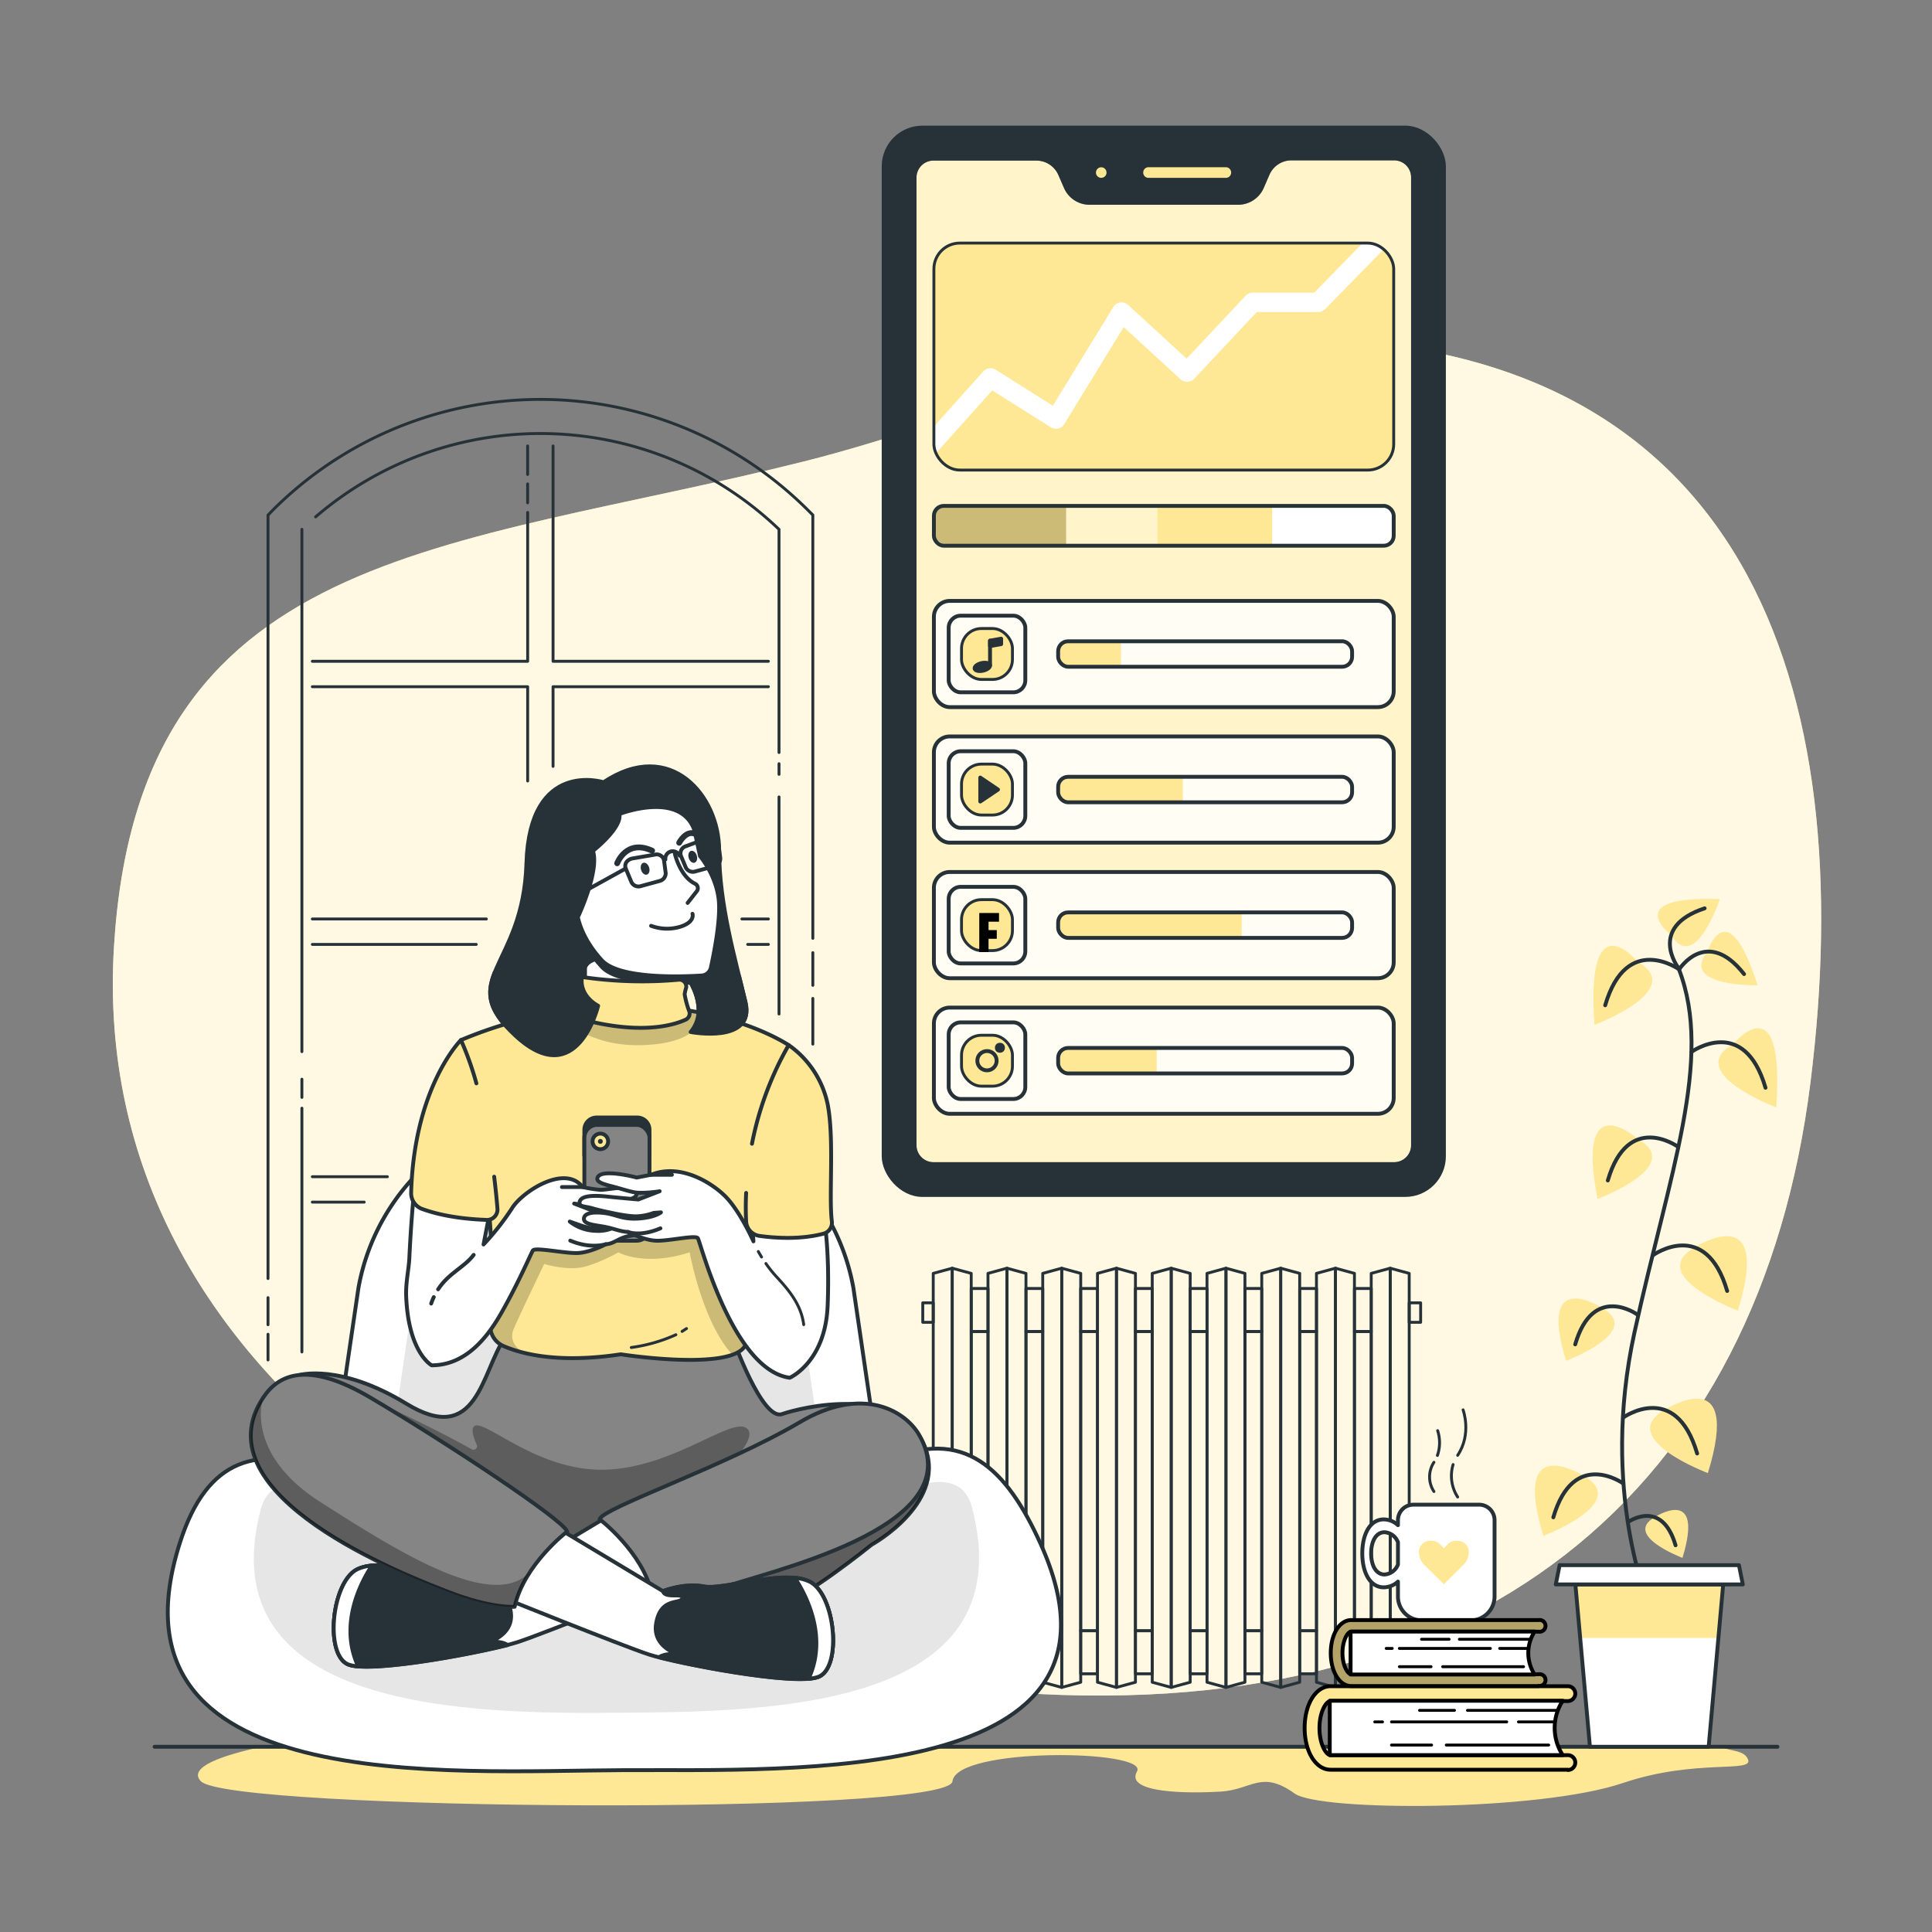 <svg xmlns="http://www.w3.org/2000/svg" xmlns:xlink="http://www.w3.org/1999/xlink" viewBox="0 0 500 500"><rect x="0" y="0" width="500" height="500" fill="#808080" stroke="none"/><defs><clipPath id="freepik--clip-path--inject-143"><polygon points="442.2 452.06 411.47 452.06 407.71 410.05 445.96 410.05 442.2 452.06" style="fill:#fff;stroke:#263238;stroke-linecap:round;stroke-linejoin:round"></polygon></clipPath><clipPath id="freepik--clip-path-2--inject-143"><path d="M398.21,436.35H349.7c-3,0-5.3-3.67-5.3-8.54s2.28-8.54,5.3-8.54h48.51a1.52,1.52,0,1,1,0,3H349.7c-.9,0-2.27,2.2-2.27,5.51s1.37,5.51,2.27,5.51h48.51a1.52,1.52,0,1,1,0,3Z" style="fill:#FFE895;stroke:#000;stroke-linecap:round;stroke-linejoin:round"></path></clipPath><clipPath id="freepik--clip-path-3--inject-143"><path d="M328.06,45.06l-1.49,3.43a6.73,6.73,0,0,1-6.16,4H282a6.71,6.71,0,0,1-6.16-4l-1.49-3.43a6.73,6.73,0,0,0-6.16-4H241.58a4.89,4.89,0,0,0-4.89,4.89V296.38a4.89,4.89,0,0,0,4.89,4.89H360.8a4.89,4.89,0,0,0,4.89-4.89V45.91A4.89,4.89,0,0,0,360.8,41H334.22A6.71,6.71,0,0,0,328.06,45.06Z" style="fill:#FFE895;stroke:#263238;stroke-linecap:round;stroke-linejoin:round"></path></clipPath><clipPath id="freepik--clip-path-4--inject-143"><rect x="241.69" y="62.91" width="119" height="58.74" rx="6.7" style="fill:#FFE895;stroke:#263238;stroke-linecap:round;stroke-linejoin:round;stroke-width:0.75px"></rect></clipPath><clipPath id="freepik--clip-path-5--inject-143"><path d="M232.2,410.75H81.42l11.34-77.41a56.6,56.6,0,0,1,55.72-46.63h16.66a56.6,56.6,0,0,1,55.72,46.63Z" style="fill:#fff;stroke:#263238;stroke-linecap:round;stroke-linejoin:round"></path></clipPath><clipPath id="freepik--clip-path-6--inject-143"><path d="M269.22,399.34c28.65,63-65,58.56-107.54,58.77-46.07.21-136.27,7.11-115.09-58.95,7-21.85,20.06-25.67,40-18.17,24.63,9.25,47.65,22,74.82,21.42,26.28-.6,44.85-13.84,67.79-24.24C249.54,368.94,260.53,380.24,269.22,399.34Z" style="fill:#fff;stroke:#263238;stroke-linecap:round;stroke-linejoin:round"></path></clipPath><clipPath id="freepik--clip-path-7--inject-143"><path d="M119.32,269.16s10.31,40.24,7.56,73.43a5.74,5.74,0,0,0,3.41,5.76c4.76,2.07,14.33,4.56,30.36,2.14,0,0,31.1,4.85,32.54-3.2,3.46-19.46-1.87-52.8,10.93-76.8,0,0-14.4-9.86-40-10.13A112.35,112.35,0,0,0,119.32,269.16Z" style="fill:#FFE895;stroke:#263238;stroke-linecap:round;stroke-linejoin:round"></path></clipPath></defs><g id="freepik--background-simple--inject-143"><path d="M29.49,245.12c6.29-103.94,86-102.44,178.59-125.7,42.89-10.78,87.18-31.81,125-31.81,119.31,0,148.22,90.44,135.47,192.49-13.14,105.16-85.66,168.26-211,157.53C138.82,427.46,22.62,358.7,29.49,245.12Z" style="fill:#FFE895"></path><path d="M29.49,245.12c6.29-103.94,86-102.44,178.59-125.7,42.89-10.78,87.18-31.81,125-31.81,119.31,0,148.22,90.44,135.47,192.49-13.14,105.16-85.66,168.26-211,157.53C138.82,427.46,22.62,358.7,29.49,245.12Z" style="fill:#fff;opacity:0.75"></path></g><g id="freepik--Room--inject-143"><polyline points="136.56 132.62 136.56 171.14 80.83 171.14" style="fill:none;stroke:#263238;stroke-linecap:round;stroke-linejoin:round;stroke-width:0.75px"></polyline><line x1="136.55" y1="125.23" x2="136.55" y2="130.12" style="fill:none;stroke:#263238;stroke-linecap:round;stroke-linejoin:round;stroke-width:0.75px"></line><line x1="136.55" y1="115.42" x2="136.55" y2="122.79" style="fill:none;stroke:#263238;stroke-linecap:round;stroke-linejoin:round;stroke-width:0.75px"></line><polyline points="198.86 171.14 143.13 171.14 143.13 115.42" style="fill:none;stroke:#263238;stroke-linecap:round;stroke-linejoin:round;stroke-width:0.75px"></polyline><polyline points="143.13 198.34 143.13 177.72 198.86 177.72" style="fill:none;stroke:#263238;stroke-linecap:round;stroke-linejoin:round;stroke-width:0.75px"></polyline><line x1="198.86" y1="237.83" x2="192" y2="237.83" style="fill:none;stroke:#263238;stroke-linecap:round;stroke-linejoin:round;stroke-width:0.75px"></line><line x1="193.5" y1="244.41" x2="198.86" y2="244.41" style="fill:none;stroke:#263238;stroke-linecap:round;stroke-linejoin:round;stroke-width:0.75px"></line><line x1="80.83" y1="311.11" x2="94.25" y2="311.11" style="fill:none;stroke:#263238;stroke-linecap:round;stroke-linejoin:round;stroke-width:0.75px"></line><line x1="100.25" y1="304.53" x2="80.83" y2="304.53" style="fill:none;stroke:#263238;stroke-linecap:round;stroke-linejoin:round;stroke-width:0.75px"></line><line x1="80.83" y1="244.41" x2="123.25" y2="244.41" style="fill:none;stroke:#263238;stroke-linecap:round;stroke-linejoin:round;stroke-width:0.75px"></line><line x1="125.87" y1="237.83" x2="80.83" y2="237.83" style="fill:none;stroke:#263238;stroke-linecap:round;stroke-linejoin:round;stroke-width:0.75px"></line><polyline points="80.83 177.72 136.56 177.72 136.56 202.12" style="fill:none;stroke:#263238;stroke-linecap:round;stroke-linejoin:round;stroke-width:0.75px"></polyline><path d="M210.36,258.39v11.82m0-23.66V255m-141,75.88V133.31L70.62,132a98,98,0,0,1,138.45,0l1.29,1.28V242.84m-141,100v-7m0,16.11v-6.65m8.77-58.5v63.08m0-70.58V284m0-147V272.16m123.48-77.41V137a89.25,89.25,0,0,0-119.93-3.23m119.93,66.63v-2.75m0,64.77V206.25" style="fill:none;stroke:#263238;stroke-linecap:round;stroke-linejoin:round;stroke-width:0.75px"></path><rect x="293.85" y="344.59" width="4.35" height="77.45" style="fill:none;stroke:#263238;stroke-linecap:round;stroke-linejoin:round;stroke-width:0.75px"></rect><rect x="265.52" y="344.59" width="4.35" height="77.45" style="fill:none;stroke:#263238;stroke-linecap:round;stroke-linejoin:round;stroke-width:0.75px"></rect><rect x="279.68" y="344.59" width="4.35" height="77.45" style="fill:none;stroke:#263238;stroke-linecap:round;stroke-linejoin:round;stroke-width:0.75px"></rect><rect x="308.02" y="344.59" width="4.35" height="77.45" style="fill:none;stroke:#263238;stroke-linecap:round;stroke-linejoin:round;stroke-width:0.75px"></rect><rect x="350.53" y="344.59" width="4.35" height="77.45" style="fill:none;stroke:#263238;stroke-linecap:round;stroke-linejoin:round;stroke-width:0.75px"></rect><rect x="251.35" y="344.59" width="4.35" height="77.45" style="fill:none;stroke:#263238;stroke-linecap:round;stroke-linejoin:round;stroke-width:0.75px"></rect><rect x="336.36" y="344.59" width="4.35" height="77.45" style="fill:none;stroke:#263238;stroke-linecap:round;stroke-linejoin:round;stroke-width:0.75px"></rect><rect x="322.19" y="344.59" width="4.35" height="77.45" style="fill:none;stroke:#263238;stroke-linecap:round;stroke-linejoin:round;stroke-width:0.75px"></rect><path d="M379.82,421.59a17.76,17.76,0,0,0-2.79.21l2.79.61,2.65-.63A17.84,17.84,0,0,0,379.82,421.59Z" style="fill:none;stroke:#263238;stroke-linecap:round;stroke-linejoin:round;stroke-width:0.75px"></path><path d="M380.16,423.85c3.07-.05,4.74-.76,4.74-1.13,0-.17-.36-.41-1.06-.63l-3.68.87Z" style="fill:none;stroke:#263238;stroke-linecap:round;stroke-linejoin:round;stroke-width:0.75px"></path><path d="M374.74,422.72c0,.37,1.68,1.08,4.76,1.13V423l-3.85-.83C375.05,422.34,374.74,422.56,374.74,422.72Z" style="fill:none;stroke:#263238;stroke-linecap:round;stroke-linejoin:round;stroke-width:0.75px"></path><rect x="251.35" y="333.46" width="4.35" height="11.14" style="fill:none;stroke:#263238;stroke-linecap:round;stroke-linejoin:round;stroke-width:0.75px"></rect><rect x="293.85" y="333.46" width="4.35" height="11.14" style="fill:none;stroke:#263238;stroke-linecap:round;stroke-linejoin:round;stroke-width:0.75px"></rect><rect x="265.52" y="333.46" width="4.35" height="11.14" style="fill:none;stroke:#263238;stroke-linecap:round;stroke-linejoin:round;stroke-width:0.75px"></rect><rect x="308.02" y="333.46" width="4.35" height="11.14" style="fill:none;stroke:#263238;stroke-linecap:round;stroke-linejoin:round;stroke-width:0.75px"></rect><rect x="350.53" y="333.46" width="4.35" height="11.14" style="fill:none;stroke:#263238;stroke-linecap:round;stroke-linejoin:round;stroke-width:0.75px"></rect><rect x="322.19" y="333.46" width="4.35" height="11.14" style="fill:none;stroke:#263238;stroke-linecap:round;stroke-linejoin:round;stroke-width:0.75px"></rect><rect x="279.68" y="333.46" width="4.35" height="11.14" style="fill:none;stroke:#263238;stroke-linecap:round;stroke-linejoin:round;stroke-width:0.75px"></rect><rect x="336.36" y="333.46" width="4.35" height="11.14" style="fill:none;stroke:#263238;stroke-linecap:round;stroke-linejoin:round;stroke-width:0.75px"></rect><rect x="364.7" y="337.17" width="2.96" height="5.04" style="fill:none;stroke:#263238;stroke-linecap:round;stroke-linejoin:round;stroke-width:0.75px"></rect><rect x="238.81" y="337.17" width="2.71" height="5.04" style="fill:none;stroke:#263238;stroke-linecap:round;stroke-linejoin:round;stroke-width:0.75px"></rect><rect x="238.81" y="426.23" width="2.71" height="5.04" style="fill:none;stroke:#263238;stroke-linecap:round;stroke-linejoin:round;stroke-width:0.75px"></rect><path d="M380.16,424.46h-.66v1.87h.66Z" style="fill:none;stroke:#263238;stroke-linecap:round;stroke-linejoin:round;stroke-width:0.75px"></path><path d="M380.16,424.46c2.74,0,5.4-.64,5.4-1.74s-2.89-1.74-5.74-1.74-5.74.6-5.74,1.74,2.67,1.7,5.42,1.74h.66Zm4.74-1.74c0,.37-1.67,1.08-4.74,1.13V423l3.68-.87C384.54,422.31,384.9,422.55,384.9,422.72Zm-5.4,1.13c-3.08-.05-4.76-.76-4.76-1.13,0-.16.31-.38.91-.58l3.85.83ZM377,421.8a18.61,18.61,0,0,1,5.44,0l-2.65.63Z" style="fill:none;stroke:#263238;stroke-linecap:round;stroke-linejoin:round;stroke-width:0.75px"></path><path d="M383.58,427.39h-1.67v.47h-4.17v-.47h-13v5.05h17.82v18.35h5.42V432.44h0v-1A4.25,4.25,0,0,0,383.58,427.39Z" style="fill:none;stroke:#263238;stroke-linecap:round;stroke-linejoin:round;stroke-width:0.75px"></path><polygon points="381.91 427.86 381.91 427.39 381.91 426.33 380.16 426.33 379.5 426.33 377.74 426.33 377.74 427.39 377.74 427.86 381.91 427.86" style="fill:none;stroke:#263238;stroke-linecap:round;stroke-linejoin:round;stroke-width:0.75px"></polygon><rect x="336.36" y="422.04" width="4.35" height="11.14" style="fill:none;stroke:#263238;stroke-linecap:round;stroke-linejoin:round;stroke-width:0.75px"></rect><rect x="322.19" y="422.04" width="4.35" height="11.14" style="fill:none;stroke:#263238;stroke-linecap:round;stroke-linejoin:round;stroke-width:0.75px"></rect><rect x="293.85" y="422.04" width="4.35" height="11.14" style="fill:none;stroke:#263238;stroke-linecap:round;stroke-linejoin:round;stroke-width:0.75px"></rect><rect x="350.53" y="422.04" width="4.35" height="11.14" style="fill:none;stroke:#263238;stroke-linecap:round;stroke-linejoin:round;stroke-width:0.75px"></rect><rect x="308.02" y="422.04" width="4.35" height="11.14" style="fill:none;stroke:#263238;stroke-linecap:round;stroke-linejoin:round;stroke-width:0.75px"></rect><rect x="251.35" y="422.04" width="4.35" height="11.14" style="fill:none;stroke:#263238;stroke-linecap:round;stroke-linejoin:round;stroke-width:0.75px"></rect><rect x="265.52" y="422.04" width="4.35" height="11.14" style="fill:none;stroke:#263238;stroke-linecap:round;stroke-linejoin:round;stroke-width:0.75px"></rect><rect x="279.68" y="422.04" width="4.35" height="11.14" style="fill:none;stroke:#263238;stroke-linecap:round;stroke-linejoin:round;stroke-width:0.75px"></rect><polygon points="364.7 342.21 364.7 337.17 364.7 329.55 359.79 328.21 359.79 435.89 363.56 435.67 363.56 435.67 364.7 435.36 364.7 432.44 364.7 427.39 364.7 342.21" style="fill:none;stroke:#263238;stroke-linecap:round;stroke-linejoin:round;stroke-width:0.75px"></polygon><polygon points="359.79 435.89 359.79 328.21 354.87 329.55 354.87 333.45 354.87 344.59 354.87 422.04 354.87 433.17 354.87 435.36 357.33 436.03 357.33 436.03 359.79 435.89" style="fill:none;stroke:#263238;stroke-linecap:round;stroke-linejoin:round;stroke-width:0.75px"></polygon><polygon points="350.53 344.59 350.53 333.45 350.53 329.55 345.62 328.21 345.62 436.7 350.53 435.36 350.53 433.17 350.53 422.04 350.53 344.59" style="fill:none;stroke:#263238;stroke-linecap:round;stroke-linejoin:round;stroke-width:0.75px"></polygon><polygon points="345.62 328.21 340.7 329.55 340.7 333.45 340.7 344.59 340.7 422.04 340.7 433.17 340.7 435.36 345.62 436.7 345.62 328.21" style="fill:none;stroke:#263238;stroke-linecap:round;stroke-linejoin:round;stroke-width:0.75px"></polygon><polygon points="336.36 344.59 336.36 333.45 336.36 329.55 331.45 328.21 331.45 436.7 336.36 435.36 336.36 433.17 336.36 422.04 336.36 344.59" style="fill:none;stroke:#263238;stroke-linecap:round;stroke-linejoin:round;stroke-width:0.75px"></polygon><polygon points="331.45 328.21 326.54 329.55 326.54 333.45 326.54 344.59 326.54 422.04 326.54 433.17 326.54 435.36 331.45 436.7 331.45 328.21" style="fill:none;stroke:#263238;stroke-linecap:round;stroke-linejoin:round;stroke-width:0.75px"></polygon><polygon points="322.19 344.59 322.19 333.45 322.19 329.55 317.28 328.21 317.28 436.7 322.19 435.36 322.19 433.17 322.19 422.04 322.19 344.59" style="fill:none;stroke:#263238;stroke-linecap:round;stroke-linejoin:round;stroke-width:0.75px"></polygon><polygon points="317.28 328.21 312.37 329.55 312.37 333.45 312.37 344.59 312.37 422.04 312.37 433.17 312.37 435.36 317.28 436.7 317.28 328.21" style="fill:none;stroke:#263238;stroke-linecap:round;stroke-linejoin:round;stroke-width:0.75px"></polygon><polygon points="308.02 344.59 308.02 333.45 308.02 329.55 303.11 328.21 303.11 436.7 308.02 435.36 308.02 433.17 308.02 422.04 308.02 344.59" style="fill:none;stroke:#263238;stroke-linecap:round;stroke-linejoin:round;stroke-width:0.75px"></polygon><polygon points="303.11 328.21 298.2 329.55 298.2 333.45 298.2 344.59 298.2 422.04 298.2 433.17 298.2 435.36 303.11 436.7 303.11 328.21" style="fill:none;stroke:#263238;stroke-linecap:round;stroke-linejoin:round;stroke-width:0.75px"></polygon><polygon points="293.85 344.59 293.85 333.45 293.85 329.55 288.94 328.21 288.94 436.7 293.85 435.36 293.85 433.17 293.85 422.04 293.85 344.59" style="fill:none;stroke:#263238;stroke-linecap:round;stroke-linejoin:round;stroke-width:0.75px"></polygon><polygon points="288.94 328.21 284.03 329.55 284.03 333.45 284.03 344.59 284.03 422.04 284.03 433.17 284.03 435.36 288.94 436.7 288.94 328.21" style="fill:none;stroke:#263238;stroke-linecap:round;stroke-linejoin:round;stroke-width:0.75px"></polygon><polygon points="279.69 344.59 279.69 333.45 279.69 329.55 274.77 328.21 274.77 436.7 279.69 435.36 279.69 433.17 279.69 422.04 279.69 344.59" style="fill:none;stroke:#263238;stroke-linecap:round;stroke-linejoin:round;stroke-width:0.75px"></polygon><polygon points="274.77 328.21 269.86 329.55 269.86 333.45 269.86 344.59 269.86 422.04 269.86 433.17 269.86 435.36 274.77 436.7 274.77 328.21" style="fill:none;stroke:#263238;stroke-linecap:round;stroke-linejoin:round;stroke-width:0.75px"></polygon><polygon points="265.52 344.59 265.52 333.45 265.52 329.55 260.6 328.21 260.6 436.7 265.52 435.36 265.52 433.17 265.52 422.04 265.52 344.59" style="fill:none;stroke:#263238;stroke-linecap:round;stroke-linejoin:round;stroke-width:0.75px"></polygon><polygon points="260.6 328.21 255.69 329.55 255.69 333.45 255.69 344.59 255.69 422.04 255.69 433.17 255.69 435.36 260.6 436.7 260.6 328.21" style="fill:none;stroke:#263238;stroke-linecap:round;stroke-linejoin:round;stroke-width:0.75px"></polygon><polygon points="251.35 344.59 251.35 333.45 251.35 329.55 246.44 328.21 246.44 435.9 248.66 436.03 248.65 436.09 251.35 435.36 251.35 433.17 251.35 422.04 251.35 344.59" style="fill:none;stroke:#263238;stroke-linecap:round;stroke-linejoin:round;stroke-width:0.75px"></polygon><polygon points="246.44 328.21 241.52 329.55 241.52 337.17 241.52 342.21 241.52 426.23 241.52 431.28 241.52 435.36 242.72 435.69 246.44 435.9 246.44 328.21" style="fill:none;stroke:#263238;stroke-linecap:round;stroke-linejoin:round;stroke-width:0.75px"></polygon><polygon points="359.79 435.89 357.33 436.03 357.33 436.03 359.79 451.14 363.56 451.14 363.56 435.67 363.56 435.67 359.79 435.89" style="fill:none;stroke:#263238;stroke-linecap:round;stroke-linejoin:round;stroke-width:0.75px"></polygon><polygon points="246.44 435.9 242.72 435.69 242.43 435.67 242.43 451.14 246.21 451.14 248.65 436.09 248.66 436.03 246.44 435.9" style="fill:none;stroke:#263238;stroke-linecap:round;stroke-linejoin:round;stroke-width:0.75px"></polygon></g><g id="freepik--Shadow--inject-143"><path d="M445,452.06H67.74C57.31,454.33,48.52,457.41,52,461c7.5,7.66,193.5,8.91,194.5,0s51-8.26,47.75-2.55,13.67,5.71,21.71,5.21,10.46-5.69,19.09.5c6.5,4.67,63.17,4.67,85-2.73,19-6.42,34.1-2.42,32.29-6.2C451.3,453,448.61,453.34,445,452.06Z" style="fill:#FFE895"></path></g><g id="freepik--Floor--inject-143"><g id="freepik--freepik--Table--inject-4--inject-143"><line x1="40" y1="452.06" x2="460" y2="452.06" style="fill:none;stroke:#263238;stroke-linecap:round;stroke-linejoin:round"></line></g></g><g id="freepik--Plant--inject-143"><path d="M410,382.05s-19.12-12.41-10.58,15.43C399.37,397.48,422.05,389,410,382.05Z" style="fill:#FFE895"></path><path d="M424,294.86s-16.41-14.74-10.57,15.43C413.47,310.29,436.15,301.79,424,294.86Z" style="fill:#FFE895"></path><path d="M430.8,364.89s20.26-13.14,11.2,16.34C442,381.23,418,372.23,430.8,364.89Z" style="fill:#FFE895"></path><path d="M438.57,322.84s20.26-13.14,11.2,16.34C449.77,339.18,425.75,330.18,438.57,322.84Z" style="fill:#FFE895"></path><path d="M448.5,270.25s13.52-16.5,11.19,16.34C459.69,286.59,435.67,277.58,448.5,270.25Z" style="fill:#FFE895"></path><path d="M423.84,248.91s-13.53-16.5-11.2,16.34C412.64,265.25,436.66,256.25,423.84,248.91Z" style="fill:#FFE895"></path><path d="M441.87,246.28s5.11-16.09,13,8.72C454.89,255,434.6,255.43,441.87,246.28Z" style="fill:#FFE895"></path><path d="M428.22,392.65s13-8.45,7.2,10.52C435.42,403.17,420,397.38,428.22,392.65Z" style="fill:#FFE895"></path><path d="M414.68,338.5s-17-11-9.38,13.68C405.3,352.18,425.41,344.65,414.68,338.5Z" style="fill:#FFE895"></path><path d="M426.84,415.56S414,386,423,344.83s20.5-70.71,11.5-94" style="fill:none;stroke:#263238;stroke-linecap:round;stroke-linejoin:round"></path><path d="M420.07,383.91s-12.82-9.18-18.07,8.77" style="fill:none;stroke:#263238;stroke-linecap:round;stroke-linejoin:round"></path><path d="M434.17,296.73s-12.82-9.19-18.07,8.77" style="fill:none;stroke:#263238;stroke-linecap:round;stroke-linejoin:round"></path><path d="M420.08,366.86s13.58-9.73,19.14,9.3" style="fill:none;stroke:#263238;stroke-linecap:round;stroke-linejoin:round"></path><path d="M427.85,324.81s13.58-9.73,19.14,9.29" style="fill:none;stroke:#263238;stroke-linecap:round;stroke-linejoin:round"></path><path d="M437.77,272.22s13.58-9.73,19.14,9.29" style="fill:none;stroke:#263238;stroke-linecap:round;stroke-linejoin:round"></path><path d="M434.57,250.88s-13.59-9.73-19.15,9.29" style="fill:none;stroke:#263238;stroke-linecap:round;stroke-linejoin:round"></path><path d="M434.57,250.87s7.12-11.13,16.79,1.22" style="fill:none;stroke:#263238;stroke-linecap:round;stroke-linejoin:round"></path><path d="M432.49,242s-13.42-10.24,12.61-9.32C445.1,232.72,438.65,252,432.49,242Z" style="fill:#FFE895"></path><path d="M434.35,250.46s-8.07-10.46,6.81-15.39" style="fill:none;stroke:#263238;stroke-linecap:round;stroke-linejoin:round"></path><path d="M421.31,393.92s8.74-6.26,12.32,6" style="fill:none;stroke:#263238;stroke-linecap:round;stroke-linejoin:round"></path><path d="M423.66,340.15s-11.37-8.14-16,7.78" style="fill:none;stroke:#263238;stroke-linecap:round;stroke-linejoin:round"></path><polygon points="442.2 452.06 411.47 452.06 407.71 410.05 445.96 410.05 442.2 452.06" style="fill:#fff"></polygon><g style="clip-path:url(#freepik--clip-path--inject-143)"><rect x="400.3" y="403.69" width="55.2" height="20.22" style="fill:#FFE895"></rect></g><polygon points="442.2 452.06 411.47 452.06 407.71 410.05 445.96 410.05 442.2 452.06" style="fill:none;stroke:#263238;stroke-linecap:round;stroke-linejoin:round"></polygon><polygon points="451.04 410.05 402.63 410.05 403.63 405.06 450.04 405.06 451.04 410.05" style="fill:#fff;stroke:#263238;stroke-linecap:round;stroke-linejoin:round"></polygon></g><g id="freepik--Books--inject-143"><path d="M382.83,389.41H365.74a4,4,0,0,0-3.95,3.95v1.35a5.47,5.47,0,0,0-3.66-1.49c-3.63,0-5.57,3.94-5.57,8.79s1.94,8.79,5.57,8.79a5.51,5.51,0,0,0,3.66-1.48v3.84a6.19,6.19,0,0,0,6.19,6.2h12.61a6.2,6.2,0,0,0,6.2-6.2v-19.8A4,4,0,0,0,382.83,389.41Zm-24.51,18.07c-2.26,0-3.47-2.45-3.47-5.47s1.21-5.47,3.47-5.47a4,4,0,0,1,3.47,2.58v5.78A4,4,0,0,1,358.32,407.48Z" style="fill:#fff;stroke:#263238;stroke-linecap:round;stroke-linejoin:round"></path><path d="M368.83,405.21a4.83,4.83,0,0,1-1.61-3.39,2.91,2.91,0,0,1,3.1-3.08c1.74,0,2.33.81,3.35,2,1-1.16,1.62-2,3.36-2a2.91,2.91,0,0,1,3.09,3.08,4.79,4.79,0,0,1-1.61,3.39L373.67,410Z" style="fill:#FFE895"></path><path d="M372,376.67a10.11,10.11,0,0,0,.06-6.42" style="fill:none;stroke:#263238;stroke-linecap:round;stroke-linejoin:round;stroke-width:0.75px"></path><path d="M371.1,386a6.9,6.9,0,0,1,0-7.56" style="fill:none;stroke:#263238;stroke-linecap:round;stroke-linejoin:round;stroke-width:0.75px"></path><path d="M377.24,376.63c3.72-5.57,1.4-11.76,1.4-11.76" style="fill:none;stroke:#263238;stroke-linecap:round;stroke-linejoin:round;stroke-width:0.75px"></path><path d="M377.24,387.42a10.06,10.06,0,0,1-1.18-8.39" style="fill:none;stroke:#263238;stroke-linecap:round;stroke-linejoin:round;stroke-width:0.75px"></path><g id="freepik--books--inject-143"><path d="M405.76,458H344.35c-3.82,0-6.71-4.64-6.71-10.81s2.89-10.8,6.71-10.8h61.41a1.92,1.92,0,1,1,0,3.84H344.35c-1.14,0-2.87,2.78-2.87,7s1.73,7,2.87,7h61.41a1.92,1.92,0,1,1,0,3.84Z" style="fill:#FFE895;stroke:#000;stroke-linecap:round;stroke-linejoin:round"></path><path d="M402.35,447.15a12.85,12.85,0,0,1,2.09-7h-60.3v14.07h60.3A12.86,12.86,0,0,1,402.35,447.15Z" style="fill:#fff;stroke:#000;stroke-linecap:round;stroke-linejoin:round"></path><line x1="376.42" y1="442.64" x2="367.38" y2="442.64" style="fill:none;stroke:#000;stroke-linecap:round;stroke-linejoin:round;stroke-width:0.75px"></line><line x1="403.17" y1="442.64" x2="379.78" y2="442.64" style="fill:none;stroke:#000;stroke-linecap:round;stroke-linejoin:round;stroke-width:0.75px"></line><line x1="357.79" y1="445.63" x2="355.79" y2="445.63" style="fill:none;stroke:#000;stroke-linecap:round;stroke-linejoin:round;stroke-width:0.75px"></line><line x1="389.93" y1="445.63" x2="360.11" y2="445.63" style="fill:none;stroke:#000;stroke-linecap:round;stroke-linejoin:round;stroke-width:0.75px"></line><line x1="402.44" y1="445.63" x2="392.97" y2="445.63" style="fill:none;stroke:#000;stroke-linecap:round;stroke-linejoin:round;stroke-width:0.75px"></line><line x1="370.5" y1="451.62" x2="360.11" y2="451.62" style="fill:none;stroke:#000;stroke-linecap:round;stroke-linejoin:round;stroke-width:0.75px"></line><line x1="400.8" y1="451.62" x2="374.29" y2="451.62" style="fill:none;stroke:#000;stroke-linecap:round;stroke-linejoin:round;stroke-width:0.75px"></line><path d="M398.21,436.35H349.7c-3,0-5.3-3.67-5.3-8.54s2.28-8.54,5.3-8.54h48.51a1.52,1.52,0,1,1,0,3H349.7c-.9,0-2.27,2.2-2.27,5.51s1.37,5.51,2.27,5.51h48.51a1.52,1.52,0,1,1,0,3Z" style="fill:#FFE895"></path><g style="clip-path:url(#freepik--clip-path-2--inject-143)"><g style="opacity:0.3"><path d="M398.21,436.35H349.7c-3,0-5.3-3.67-5.3-8.54s2.28-8.54,5.3-8.54h48.51a1.52,1.52,0,1,1,0,3H349.7c-.9,0-2.27,2.2-2.27,5.51s1.37,5.51,2.27,5.51h48.51a1.52,1.52,0,1,1,0,3Z"></path></g></g><path d="M398.21,436.35H349.7c-3,0-5.3-3.67-5.3-8.54s2.28-8.54,5.3-8.54h48.51a1.52,1.52,0,1,1,0,3H349.7c-.9,0-2.27,2.2-2.27,5.51s1.37,5.51,2.27,5.51h48.51a1.52,1.52,0,1,1,0,3Z" style="fill:none;stroke:#000;stroke-linecap:round;stroke-linejoin:round"></path><path d="M395.52,427.81a10.25,10.25,0,0,1,1.64-5.56H349.53v11.12h47.63A10.25,10.25,0,0,1,395.52,427.81Z" style="fill:#fff;stroke:#000;stroke-linecap:round;stroke-linejoin:round"></path><line x1="375.03" y1="424.24" x2="367.89" y2="424.24" style="fill:none;stroke:#000;stroke-linecap:round;stroke-linejoin:round;stroke-width:0.75px"></line><line x1="396.16" y1="424.24" x2="377.68" y2="424.24" style="fill:none;stroke:#000;stroke-linecap:round;stroke-linejoin:round;stroke-width:0.75px"></line><line x1="360.31" y1="426.61" x2="358.74" y2="426.61" style="fill:none;stroke:#000;stroke-linecap:round;stroke-linejoin:round;stroke-width:0.75px"></line><line x1="385.71" y1="426.61" x2="362.15" y2="426.61" style="fill:none;stroke:#000;stroke-linecap:round;stroke-linejoin:round;stroke-width:0.75px"></line><line x1="395.59" y1="426.61" x2="388.11" y2="426.61" style="fill:none;stroke:#000;stroke-linecap:round;stroke-linejoin:round;stroke-width:0.75px"></line><line x1="370.36" y1="431.34" x2="362.15" y2="431.34" style="fill:none;stroke:#000;stroke-linecap:round;stroke-linejoin:round;stroke-width:0.75px"></line><line x1="394.3" y1="431.34" x2="373.35" y2="431.34" style="fill:none;stroke:#000;stroke-linecap:round;stroke-linejoin:round;stroke-width:0.75px"></line></g></g><g id="freepik--Device--inject-143"><rect x="228.69" y="33.02" width="145" height="276.24" rx="10.02" style="fill:#263238;stroke:#263238;stroke-linecap:round;stroke-linejoin:round"></rect><path d="M328.06,45.06l-1.49,3.43a6.73,6.73,0,0,1-6.16,4H282a6.71,6.71,0,0,1-6.16-4l-1.49-3.43a6.73,6.73,0,0,0-6.16-4H241.58a4.89,4.89,0,0,0-4.89,4.89V296.38a4.89,4.89,0,0,0,4.89,4.89H360.8a4.89,4.89,0,0,0,4.89-4.89V45.91A4.89,4.89,0,0,0,360.8,41H334.22A6.71,6.71,0,0,0,328.06,45.06Z" style="fill:#FFE895"></path><g style="clip-path:url(#freepik--clip-path-3--inject-143)"><path d="M328.06,45.06l-1.49,3.43a6.73,6.73,0,0,1-6.16,4H282a6.71,6.71,0,0,1-6.16-4l-1.49-3.43a6.73,6.73,0,0,0-6.16-4H241.58a4.89,4.89,0,0,0-4.89,4.89V296.38a4.89,4.89,0,0,0,4.89,4.89H360.8a4.89,4.89,0,0,0,4.89-4.89V45.91A4.89,4.89,0,0,0,360.8,41H334.22A6.71,6.71,0,0,0,328.06,45.06Z" style="fill:#fff;stroke:#263238;stroke-linecap:round;stroke-linejoin:round;opacity:0.5"></path></g><path d="M328.06,45.06l-1.49,3.43a6.73,6.73,0,0,1-6.16,4H282a6.71,6.71,0,0,1-6.16-4l-1.49-3.43a6.73,6.73,0,0,0-6.16-4H241.58a4.89,4.89,0,0,0-4.89,4.89V296.38a4.89,4.89,0,0,0,4.89,4.89H360.8a4.89,4.89,0,0,0,4.89-4.89V45.91A4.89,4.89,0,0,0,360.8,41H334.22A6.71,6.71,0,0,0,328.06,45.06Z" style="fill:none;stroke:#263238;stroke-linecap:round;stroke-linejoin:round"></path><circle cx="285" cy="44.66" r="1.87" style="fill:#FFE895;stroke:#263238;stroke-linecap:round;stroke-linejoin:round"></circle><path d="M317.38,42.78h-20a1.88,1.88,0,1,0,0,3.75h20a1.88,1.88,0,0,0,0-3.75Z" style="fill:#FFE895;stroke:#263238;stroke-linecap:round;stroke-linejoin:round"></path><rect x="241.69" y="130.92" width="119" height="10.31" rx="2.57" style="fill:#fff"></rect><path d="M243.42,131a4.54,4.54,0,0,1-1.42,1v7.73a4.29,4.29,0,0,1,2,1.22h85.24V131Z" style="fill:#FFE895"></path><path d="M243.42,131a4.54,4.54,0,0,1-1.42,1v7.73a4.29,4.29,0,0,1,2,1.22h31.92V131Z" style="opacity:0.2"></path><rect x="275.93" y="130.99" width="23.62" height="10.2" style="fill:#fff;opacity:0.5"></rect><rect x="241.69" y="130.92" width="119" height="10.31" rx="2.57" style="fill:none;stroke:#263238;stroke-linecap:round;stroke-linejoin:round"></rect><rect x="241.69" y="225.67" width="119" height="27.49" rx="4.1" style="fill:#fff;opacity:0.8"></rect><rect x="241.69" y="225.67" width="119" height="27.49" rx="4.1" style="fill:none;stroke:#263238;stroke-linecap:round;stroke-linejoin:round"></rect><rect x="245.52" y="229.51" width="19.83" height="19.83" rx="3.11" style="fill:none;stroke:#263238;stroke-linecap:round;stroke-linejoin:round"></rect><rect x="248.84" y="232.83" width="13.18" height="13.18" rx="5.16" style="fill:#FFE895;stroke:#263238;stroke-linecap:round;stroke-linejoin:round;stroke-width:0.75px"></rect><path d="M275.89,235.92a4.3,4.3,0,0,1-1.65,1.31v4.1a4.62,4.62,0,0,1,1.43,1.59h45.68v-7Z" style="fill:#FFE895"></path><rect x="273.85" y="236.13" width="76.07" height="6.59" rx="2.57" style="fill:none;stroke:#263238;stroke-linecap:round;stroke-linejoin:round"></rect><path d="M253.81,246l.2,0h1.45v-3.42h2.13v-1.5h-2.13v-2.92h2.71v-1.5h-4.36Z" style="stroke:#000;stroke-miterlimit:10;stroke-width:0.75px"></path><rect x="241.69" y="155.51" width="119" height="27.49" rx="4.1" style="fill:#fff;opacity:0.8"></rect><rect x="241.69" y="155.51" width="119" height="27.49" rx="4.1" style="fill:none;stroke:#263238;stroke-linecap:round;stroke-linejoin:round"></rect><rect x="245.52" y="159.34" width="19.83" height="19.83" rx="3.11" style="fill:none;stroke:#263238;stroke-linecap:round;stroke-linejoin:round"></rect><rect x="248.84" y="162.66" width="13.18" height="13.18" rx="5.16" style="fill:#FFE895;stroke:#263238;stroke-linecap:round;stroke-linejoin:round;stroke-width:0.75px"></rect><path d="M275.78,166.06a4.45,4.45,0,0,1-1.7,1v4.71a4.29,4.29,0,0,1,1.35.79H290.1v-6.51Z" style="fill:#FFE895"></path><rect x="273.85" y="165.96" width="76.07" height="6.59" rx="2.57" style="fill:none;stroke:#263238;stroke-linecap:round;stroke-linejoin:round"></rect><path d="M256.22,172.24c0,.57-.88,1.18-2,1.37s-2-.11-2-.67.88-1.18,2-1.37S256.22,171.68,256.22,172.24Z" style="fill:#263238;stroke:#263238;stroke-linecap:round;stroke-linejoin:round"></path><line x1="256.22" y1="172.24" x2="256.22" y2="165.8" style="fill:none;stroke:#263238;stroke-linecap:round;stroke-linejoin:round"></line><polygon points="259.1 166.7 256.22 167.21 256.22 165.8 259.1 165.29 259.1 166.7" style="fill:#263238;stroke:#263238;stroke-linecap:round;stroke-linejoin:round"></polygon><rect x="241.69" y="260.76" width="119" height="27.49" rx="4.1" style="fill:#fff;opacity:0.8"></rect><rect x="241.69" y="260.76" width="119" height="27.49" rx="4.1" style="fill:none;stroke:#263238;stroke-linecap:round;stroke-linejoin:round"></rect><rect x="245.52" y="264.59" width="19.83" height="19.83" rx="3.11" style="fill:none;stroke:#263238;stroke-linecap:round;stroke-linejoin:round"></rect><rect x="248.84" y="267.92" width="13.18" height="13.18" rx="5.16" style="fill:#FFE895;stroke:#263238;stroke-linecap:round;stroke-linejoin:round;stroke-width:0.75px"></rect><path d="M275.77,271.1a4.3,4.3,0,0,1-1.53,1V277a4.22,4.22,0,0,1,1.54.95h23.57V271.1Z" style="fill:#FFE895"></path><rect x="273.85" y="271.21" width="76.07" height="6.59" rx="2.57" style="fill:none;stroke:#263238;stroke-linecap:round;stroke-linejoin:round"></rect><circle cx="255.43" cy="274.51" r="2.5" style="fill:none;stroke:#263238;stroke-linecap:round;stroke-linejoin:round"></circle><circle cx="258.78" cy="271.16" r="0.92" style="fill:#263238;stroke:#263238;stroke-linecap:round;stroke-linejoin:round;stroke-width:0.75px"></circle><rect x="241.69" y="190.59" width="119" height="27.49" rx="4.1" style="fill:#fff;opacity:0.8"></rect><rect x="241.69" y="190.59" width="119" height="27.49" rx="4.1" style="fill:none;stroke:#263238;stroke-linecap:round;stroke-linejoin:round"></rect><rect x="245.52" y="194.42" width="19.83" height="19.83" rx="3.11" style="fill:none;stroke:#263238;stroke-linecap:round;stroke-linejoin:round"></rect><rect x="248.84" y="197.75" width="13.18" height="13.18" rx="5.16" style="fill:#FFE895;stroke:#263238;stroke-linecap:round;stroke-linejoin:round;stroke-width:0.75px"></rect><polygon points="258.29 204.34 253.69 207.44 253.69 201.23 258.29 204.34" style="fill:#263238;stroke:#263238;stroke-linecap:round;stroke-linejoin:round"></polygon><path d="M275.44,200.91a4.34,4.34,0,0,1-1.36,1.06v4.55a4.34,4.34,0,0,1,1.36,1.06H306.1v-6.67Z" style="fill:#FFE895"></path><rect x="273.85" y="201.04" width="76.07" height="6.59" rx="2.57" style="fill:none;stroke:#263238;stroke-linecap:round;stroke-linejoin:round"></rect><rect x="241.69" y="62.91" width="119" height="58.74" rx="6.7" style="fill:#FFE895"></rect><g style="clip-path:url(#freepik--clip-path-4--inject-143)"><polyline points="239.36 116.75 256.33 97.79 273.29 108.47 290.26 80.75 307.22 96.32 324.19 78.25 341.15 78.25 358.12 60.91" style="fill:none;stroke:#fff;stroke-linecap:round;stroke-linejoin:round;stroke-width:5px"></polyline></g><rect x="241.69" y="62.91" width="119" height="58.74" rx="6.7" style="fill:none;stroke:#263238;stroke-linecap:round;stroke-linejoin:round;stroke-width:0.75px"></rect></g><g id="freepik--Character--inject-143"><path d="M232.2,410.75H81.42l11.34-77.41a56.6,56.6,0,0,1,55.72-46.63h16.66a56.6,56.6,0,0,1,55.72,46.63Z" style="fill:#fff"></path><g style="clip-path:url(#freepik--clip-path-5--inject-143)"><path d="M217.17,407.22H96.45l9.08-62a45.32,45.32,0,0,1,44.61-37.34h13.34a45.32,45.32,0,0,1,44.61,37.34Z" style="opacity:0.1"></path></g><path d="M232.2,410.75H81.42l11.34-77.41a56.6,56.6,0,0,1,55.72-46.63h16.66a56.6,56.6,0,0,1,55.72,46.63Z" style="fill:none;stroke:#263238;stroke-linecap:round;stroke-linejoin:round"></path><path d="M269.22,399.34c28.65,63-65,58.56-107.54,58.77-46.07.21-136.27,7.11-115.09-58.95,7-21.85,20.06-25.67,40-18.17,24.63,9.25,47.65,22,74.82,21.42,26.28-.6,44.85-13.84,67.79-24.24C249.54,368.94,260.53,380.24,269.22,399.34Z" style="fill:#fff"></path><g style="clip-path:url(#freepik--clip-path-6--inject-143)"><path d="M251.52,390c14,52.84-53.88,53-91.79,53.27-36.59.25-106,0-92.28-52.56,3.46-13.22,20.67-3.18,28-.19,21.41,8.78,42,16.33,64.12,16.25s42.58-7.77,64-16.74C230.49,387.12,248.07,377,251.52,390Z" style="opacity:0.1"></path></g><path d="M269.22,399.34c28.65,63-65,58.56-107.54,58.77-46.07.21-136.27,7.11-115.09-58.95,7-21.85,20.06-25.67,40-18.17,24.63,9.25,47.65,22,74.82,21.42,26.28-.6,44.85-13.84,67.79-24.24C249.54,368.94,260.53,380.24,269.22,399.34Z" style="fill:none;stroke:#263238;stroke-linecap:round;stroke-linejoin:round"></path><path d="M77.56,355.84s10.46-3,27.54,7.4c18.49,11.32,19.46-8.08,25.57-17.08h58.92s7.6,21.6,12.8,19.8,29.46-7.64,36.53,7.48-13.33,26.32-13.33,26.32-18.6,15-23,14.8-57.6-.94-57.6-.94L83,374.56l-6.8-11.32Z" style="fill:#858585;stroke:#263238;stroke-linecap:round;stroke-linejoin:round"></path><path d="M225.59,399.76s20.4-11.2,13.33-26.32c-.09-.2-.2-.38-.3-.56l-24.3,25.82-38.9-8.25,2.76-1.68s20.22-16,14.87-19.27c-4.21-2.53-19.41,10.67-37.05,10.86s-31.16-13.79-33.41-11.13c-.62.73-.18,2.48.78,4.65a.92.92,0,0,1-1.29,1.19c-10.44-5.84-23.62-11.83-23.62-11.83l-5.35,4.39,13.28,18.77,22.43,5.69L127,394l25.35,9.49,4.42,10.27c15.94.23,42.76.63,45.83.77C207,414.76,225.59,399.76,225.59,399.76Z" style="opacity:0.3"></path><polygon points="151.4 240.74 151.4 273.07 175.77 273.07 175.77 248.01 151.4 240.74" style="fill:#fff;stroke:#263238;stroke-linecap:round;stroke-linejoin:round"></polygon><path d="M150.9,243.05a28,28,0,0,0,4.88,7.2c4.44,4.81,20.28,4.27,25.82,3.92a2.6,2.6,0,0,0,2.36-2c.46-2,1.17-5.53,1.65-9.09Z" style="fill:#263238;stroke:#263238;stroke-linecap:round;stroke-linejoin:round"></path><path d="M156.19,202.44s-19.15-6.11-19.95,21-18.75,29.9-2.79,44.66,21.37-7.79,21.37-7.79-6.63-3.18-3.42-10,26.65,2.9,26.65,2.9,5.68,7.88.69,13.86c0,0,16.78,3.22,14.18-7.76S186.1,234,186.11,220,173.55,190.87,156.19,202.44Z" style="fill:#263238;stroke:#263238;stroke-linecap:round;stroke-linejoin:round"></path><path d="M119.32,269.16s10.31,40.24,7.56,73.43a5.74,5.74,0,0,0,3.41,5.76c4.76,2.07,14.33,4.56,30.36,2.14,0,0,31.1,4.85,32.54-3.2,3.46-19.46-1.87-52.8,10.93-76.8,0,0-14.4-9.86-40-10.13A112.35,112.35,0,0,0,119.32,269.16Z" style="fill:#FFE895"></path><g style="clip-path:url(#freepik--clip-path-7--inject-143)"><path d="M135.62,350.11s-4.44-2.16-2.64-6.28,7.86-16.73,7.86-16.73,6.35,2,10.94.6a41,41,0,0,0,8.25-3.6s6.74,3.8,18.45,0c0,0,3.24,18,11.07,26.51s8.11-1.91,8.11-1.91l-11.55-27.6-5.33-8.2-15.67,5.2-20.93-5.2-10.6,6L125,334.36l-4,7.74v6.8l9.69,5Z" style="opacity:0.2"></path><path d="M142.71,261.1s7.6,9.85,23.33,9.39S181.38,263,181.38,263l-.77-3.59H171.2L146,256.91Z" style="opacity:0.2"></path><path d="M176.52,344.57c.39-.24.78-.48,1.15-.74" style="fill:#FFE895;stroke:#263238;stroke-linecap:round;stroke-linejoin:round;stroke-width:0.75px"></path><path d="M163.38,348.73a41.4,41.4,0,0,0,11.53-3.3" style="fill:#FFE895;stroke:#263238;stroke-linecap:round;stroke-linejoin:round;stroke-width:0.75px"></path></g><path d="M119.32,269.16s10.31,40.24,7.56,73.43a5.74,5.74,0,0,0,3.41,5.76c4.76,2.07,14.33,4.56,30.36,2.14,0,0,31.1,4.85,32.54-3.2,3.46-19.46-1.87-52.8,10.93-76.8,0,0-14.4-9.86-40-10.13A112.35,112.35,0,0,0,119.32,269.16Z" style="fill:none;stroke:#263238;stroke-linecap:round;stroke-linejoin:round"></path><path d="M163.38,388.77l-33,19.8s-5.53-2.2-10.57-1.2-20.83-4.6-27.43-1.2-8.4,22.2-2.2,24.6,37-3.6,43.8-5.8,41-16,41-16Z" style="fill:#fff;stroke:#263238;stroke-linecap:round;stroke-linejoin:round"></path><path d="M127.68,425a5.61,5.61,0,0,1,3.73.73c-9.9,2.54-35.62,7.24-41.23,5.07-6.2-2.4-4.4-21.2,2.2-24.6s22.4,2.2,27.43,1.2,10.57,1.2,10.57,1.2c-.4,2.1-5.5.3-5,1.9s5.7-.4,6.8,6.6S124.08,425.27,127.68,425Z" style="fill:#263238;stroke:#263238;stroke-linecap:round;stroke-linejoin:round"></path><path d="M96.26,405.16c-2.47,3.71-8.77,14.92-3.57,26.08a9.12,9.12,0,0,1-2.51-.47c-6.2-2.4-4.4-21.2,2.2-24.6A10.83,10.83,0,0,1,96.26,405.16Z" style="fill:#fff;stroke:#263238;stroke-linecap:round;stroke-linejoin:round"></path><path d="M179.7,214.8l1.46,6.76s4.51,5.3,4.91,12.08c.3,5.12-1.31,13.19-2.11,16.82a2.6,2.6,0,0,1-2.36,2c-5.54.35-21.38.89-25.82-3.92-5.42-5.87-6.22-11.19-6.22-11.19s5.61-11.82,3.9-17.14c0,0,7.57-5.92,6.84-9.55C160.3,210.69,175.94,204.54,179.7,214.8Z" style="fill:#fff;stroke:#263238;stroke-linecap:round;stroke-linejoin:round"></path><path d="M174.65,220.93s1.3,5.88,5.26,7.79a1.28,1.28,0,0,1,.4,1.95l-2.35,3" style="fill:none;stroke:#263238;stroke-linecap:round;stroke-linejoin:round"></path><path d="M168.5,239.6a11.83,11.83,0,0,0,7.48.26c4-1.23,3.24-3.37,3.24-3.37" style="fill:none;stroke:#263238;stroke-linecap:round;stroke-linejoin:round"></path><path d="M159.72,223.42s2.35-6.38,9.05-3.26" style="fill:none;stroke:#263238;stroke-linecap:round;stroke-linejoin:round;stroke-width:1.5px"></path><path d="M175.77,218.11s1.77-3.38,4.15-2.3" style="fill:none;stroke:#263238;stroke-linecap:round;stroke-linejoin:round;stroke-width:1.5px"></path><path d="M168.09,299.08v-6.69a3.18,3.18,0,0,0-3.18-3.18h-10.5a3.18,3.18,0,0,0-3.18,3.18v6.69Z" style="fill:#263238;stroke:#263238;stroke-linecap:round;stroke-linejoin:round"></path><rect x="151.23" y="291.12" width="16.86" height="29.98" rx="3.33" style="fill:#858585;stroke:#263238;stroke-linecap:round;stroke-linejoin:round"></rect><circle cx="155.37" cy="295.39" r="2.02" style="fill:#FFE895;stroke:#263238;stroke-linecap:round;stroke-linejoin:round"></circle><circle cx="155.37" cy="295.39" r="0.63" style="fill:#263238"></circle><path d="M168,224.51c.25.84,0,1.67-.59,1.84s-1.25-.38-1.5-1.22,0-1.67.59-1.84S167.72,223.67,168,224.51Z" style="fill:#263238"></path><path d="M180.33,221.43c.25.84,0,1.67-.59,1.84s-1.25-.38-1.5-1.22,0-1.67.59-1.84S180.08,220.59,180.33,221.43Z" style="fill:#263238"></path><path d="M148.29,263.16l1.7-4.7v-5.71a106.56,106.56,0,0,0,25.66.8,1.77,1.77,0,0,1,1.91,2.14,8.4,8.4,0,0,0-.37,1.67,24,24,0,0,0,1.22,4.44,1.77,1.77,0,0,1-.95,2.08C174.27,265.35,165.15,268.16,148.29,263.16Z" style="fill:#FFE895;stroke:#263238;stroke-linecap:round;stroke-linejoin:round"></path><path d="M170.69,228l-4.79,1.31a2.05,2.05,0,0,1-2.48-1l-1.49-3.55a1.8,1.8,0,0,1,.69-2.13h0a2.43,2.43,0,0,1,1-.45l5.84-1a1.94,1.94,0,0,1,2.38,1.46l.44,3.29A2.06,2.06,0,0,1,170.69,228Z" style="fill:none;stroke:#263238;stroke-linecap:round;stroke-linejoin:round"></path><path d="M180,225.51l4.78-1.3a2.06,2.06,0,0,0,1.63-2.13l-.51-3.82a1.81,1.81,0,0,0-1.68-1.49h0a2.39,2.39,0,0,0-1.12.14L177.51,219a1.93,1.93,0,0,0-1.3,2.47l1.28,3.06A2.06,2.06,0,0,0,180,225.51Z" style="fill:none;stroke:#263238;stroke-linecap:round;stroke-linejoin:round"></path><path d="M172.2,222.43a1.91,1.91,0,0,1,3.64-1" style="fill:none;stroke:#263238;stroke-linecap:round;stroke-linejoin:round"></path><line x1="161.93" y1="224.77" x2="149.56" y2="231.6" style="fill:#fff;stroke:#263238;stroke-linecap:round;stroke-linejoin:round"></line><path d="M132.52,312.68c2.67-4.32,13.7-11.45,18.26-5.47a35.84,35.84,0,0,0,4.54.72c2.54,0,8.37-1.65,9.33.8.5,1.29-1.94,1.79-4.5,2.48a23,23,0,0,1-6.3.67,30.43,30.43,0,0,1-5.26-.4l5.53,2.13s5.4-1.28,7.2-1.47c2-.21,7.86-.93,8,1.47.06,1.12-1.45.93-3.27,1.47-2.06.6-4.47,1.06-4.47,1.06s-5.06,2-7.46,1.8a14.68,14.68,0,0,1-4-.86l-2.67-.94a11.35,11.35,0,0,0,6.67,2.4c4.33.27,5.73-1.93,9.13-2.26s4.88.33,4.93,1.5c.07,1.56-3.13,1.63-5.66,2.16s-3.6,1.94-5.74,2.07c0,0-4,2.13-7.26,2.27s-10.94-1.54-11.6-.67c-.38.49-3.49,7.92-8.1,16.05-3.55,6.27-9.17,13.68-18.11,13.68,0,0-6-3.2-6.59-17.8-.15-3.65.68-7,.82-10,.43-9,1-14.77,1-14.77l20.4-.1-2.2,11.4A66.7,66.7,0,0,0,132.52,312.68Z" style="fill:#fff;stroke:#263238;stroke-linecap:round;stroke-linejoin:round"></path><path d="M156.78,322s-3.86,1.33-9.2-.93" style="fill:#fff;stroke:#263238;stroke-linecap:round;stroke-linejoin:round"></path><line x1="150.78" y1="307.21" x2="145.42" y2="307.21" style="fill:#fff;stroke:#263238;stroke-linecap:round;stroke-linejoin:round"></line><path d="M112.26,335.69a16.13,16.13,0,0,0-.67,1.67" style="fill:none;stroke:#263238;stroke-linecap:round;stroke-linejoin:round"></path><path d="M122.59,324.76c-2.47,3.27-6.42,4.65-9.21,8.91" style="fill:none;stroke:#263238;stroke-linecap:round;stroke-linejoin:round"></path><path d="M123.29,280.37a79.83,79.83,0,0,0-4-11.21s-12.09,12-12.89,39.51a4.35,4.35,0,0,0,2.83,4.2c3,1.1,8.39,2.55,16.72,2.84a2.69,2.69,0,0,0,2.79-2.91c-.16-2-.43-4.85-.85-8.27" style="fill:#FFE895;stroke:#263238;stroke-linecap:round;stroke-linejoin:round"></path><path d="M150.87,251.7H128c-2.07,5.29-1.94,9.56,5.43,16.38,16,14.76,21.37-7.79,21.37-7.79S149.1,257.54,150.87,251.7Z" style="fill:#263238;stroke:#263238;stroke-linecap:round;stroke-linejoin:round"></path><path d="M191.29,252.7H176.75l1.3.52s5.68,7.88.69,13.86c0,0,16.78,3.22,14.18-7.76C192.42,257.23,191.86,255,191.29,252.7Z" style="fill:#263238;stroke:#263238;stroke-linecap:round;stroke-linejoin:round"></path><path d="M187.59,309.49c-3.4-3.34-11.47-8.53-19.07-5.46l-3.73.72s-9.18-2.46-10.14,0c-.5,1.29,1.94,1.79,4.5,2.48s4.7,1.46,6.3,1.46a30.63,30.63,0,0,0,5.27-.4l-5.53,2.14s-5.41-.48-7.2-.67c-2-.21-7.87-.93-8,1.47-.07,1.12,1.44.93,3.26,1.46,2.06.61,4.47,1.07,4.47,1.07s5.07,1.2,7.47,1a14.44,14.44,0,0,0,4-.87l1.86-.13s-1.53,1.33-5.86,1.6-5.74-1.13-9.14-1.47-4.88.34-4.93,1.5c-.07,1.57,3.13,1.64,5.67,2.17s3.6,1.13,5.73,1.27c0,0,4,2.13,7.27,2.26s10.13-1.53,10.8-.66,9,34.13,23.8,36.13c0,0,9.2-4,9.8-18.6s-1-23.2-1-23.2l-18.8-1.7.6,8.2S191.5,313.35,187.59,309.49Z" style="fill:#fff;stroke:#263238;stroke-linecap:round;stroke-linejoin:round"></path><path d="M198.22,327a31.49,31.49,0,0,0,2.78,3.47c3.05,3.29,6.35,7.14,7,12.34" style="fill:none;stroke:#263238;stroke-linecap:round;stroke-linejoin:round;stroke-width:0.75px"></path><path d="M196.25,323.89s.3.56.84,1.43" style="fill:none;stroke:#263238;stroke-linecap:round;stroke-linejoin:round;stroke-width:0.75px"></path><path d="M162.52,318.83s3.07,1.33,8.4-.94" style="fill:none;stroke:#263238;stroke-linecap:round;stroke-linejoin:round"></path><line x1="168.52" y1="304.03" x2="173.89" y2="304.03" style="fill:none;stroke:#263238;stroke-linecap:round;stroke-linejoin:round"></line><path d="M237.85,371.31c-3.47-6-14.4-13-30.94-3.2-19.26,11.36-50.93,22.13-51.73,25.06,0,0,11.2,8.54,13.6,19.47,0,0,5.8,2.93,16.9-1.33S252,395.76,237.85,371.31Z" style="fill:#858585;stroke:#263238;stroke-linecap:round;stroke-linejoin:round"></path><path d="M138.59,392l33,19.8s5.53-2.2,10.56-1.2,20.84-4.6,27.44-1.2,8.4,22.2,2.2,24.6-37-3.6-43.8-5.8-41-16-41-16Z" style="fill:#fff;stroke:#263238;stroke-linecap:round;stroke-linejoin:round"></path><path d="M174.29,428.16a5.71,5.71,0,0,0-3.74.72c9.9,2.55,35.63,7.25,41.24,5.08,6.2-2.4,4.4-21.2-2.2-24.6s-22.4,2.2-27.44,1.2-10.56,1.2-10.56,1.2c.4,2.1,5.5.3,5,1.9s-5.7-.4-6.8,6.6S177.89,428.46,174.29,428.16Z" style="fill:#263238;stroke:#263238;stroke-linecap:round;stroke-linejoin:round"></path><path d="M205.7,408.35c2.47,3.71,8.78,14.91,3.57,26.08a9.2,9.2,0,0,0,2.52-.47c6.2-2.4,4.4-21.2-2.2-24.6A10.68,10.68,0,0,0,205.7,408.35Z" style="fill:#fff;stroke:#263238;stroke-linecap:round;stroke-linejoin:round"></path><path d="M68.12,361.69c3.84-5.77,11.2-9.75,27.73,0,19.26,11.37,50.13,31.74,50.93,34.67,0,0-11.19,8.53-13.59,19.47,0,0-5.8.53-16.9-3.74S51.3,387,68.12,361.69Z" style="fill:#858585;stroke:#263238;stroke-linecap:round;stroke-linejoin:round"></path><path d="M116.29,412.09c11.1,4.27,16.9,3.74,16.9,3.74a27.29,27.29,0,0,1,4-9.07h0c-9.58,10.41-34.23-5.26-54.23-18s-14.86-27.08-14.86-27.08C51.3,387,105.19,407.83,116.29,412.09Z" style="opacity:0.3"></path><path d="M194.61,296a83.72,83.72,0,0,1,5.82-18.31,78.24,78.24,0,0,1,3.69-7.22,24.87,24.87,0,0,1,10.07,15.27c1.75,8.93.28,23.7,1.09,30.32a2.94,2.94,0,0,1-2.15,3.21c-3,.8-8.5,1.68-16.58.58a4,4,0,0,1-3.45-3.71,74,74,0,0,1,0-7.41" style="fill:#FFE895;stroke:#263238;stroke-linecap:round;stroke-linejoin:round"></path></g></svg>